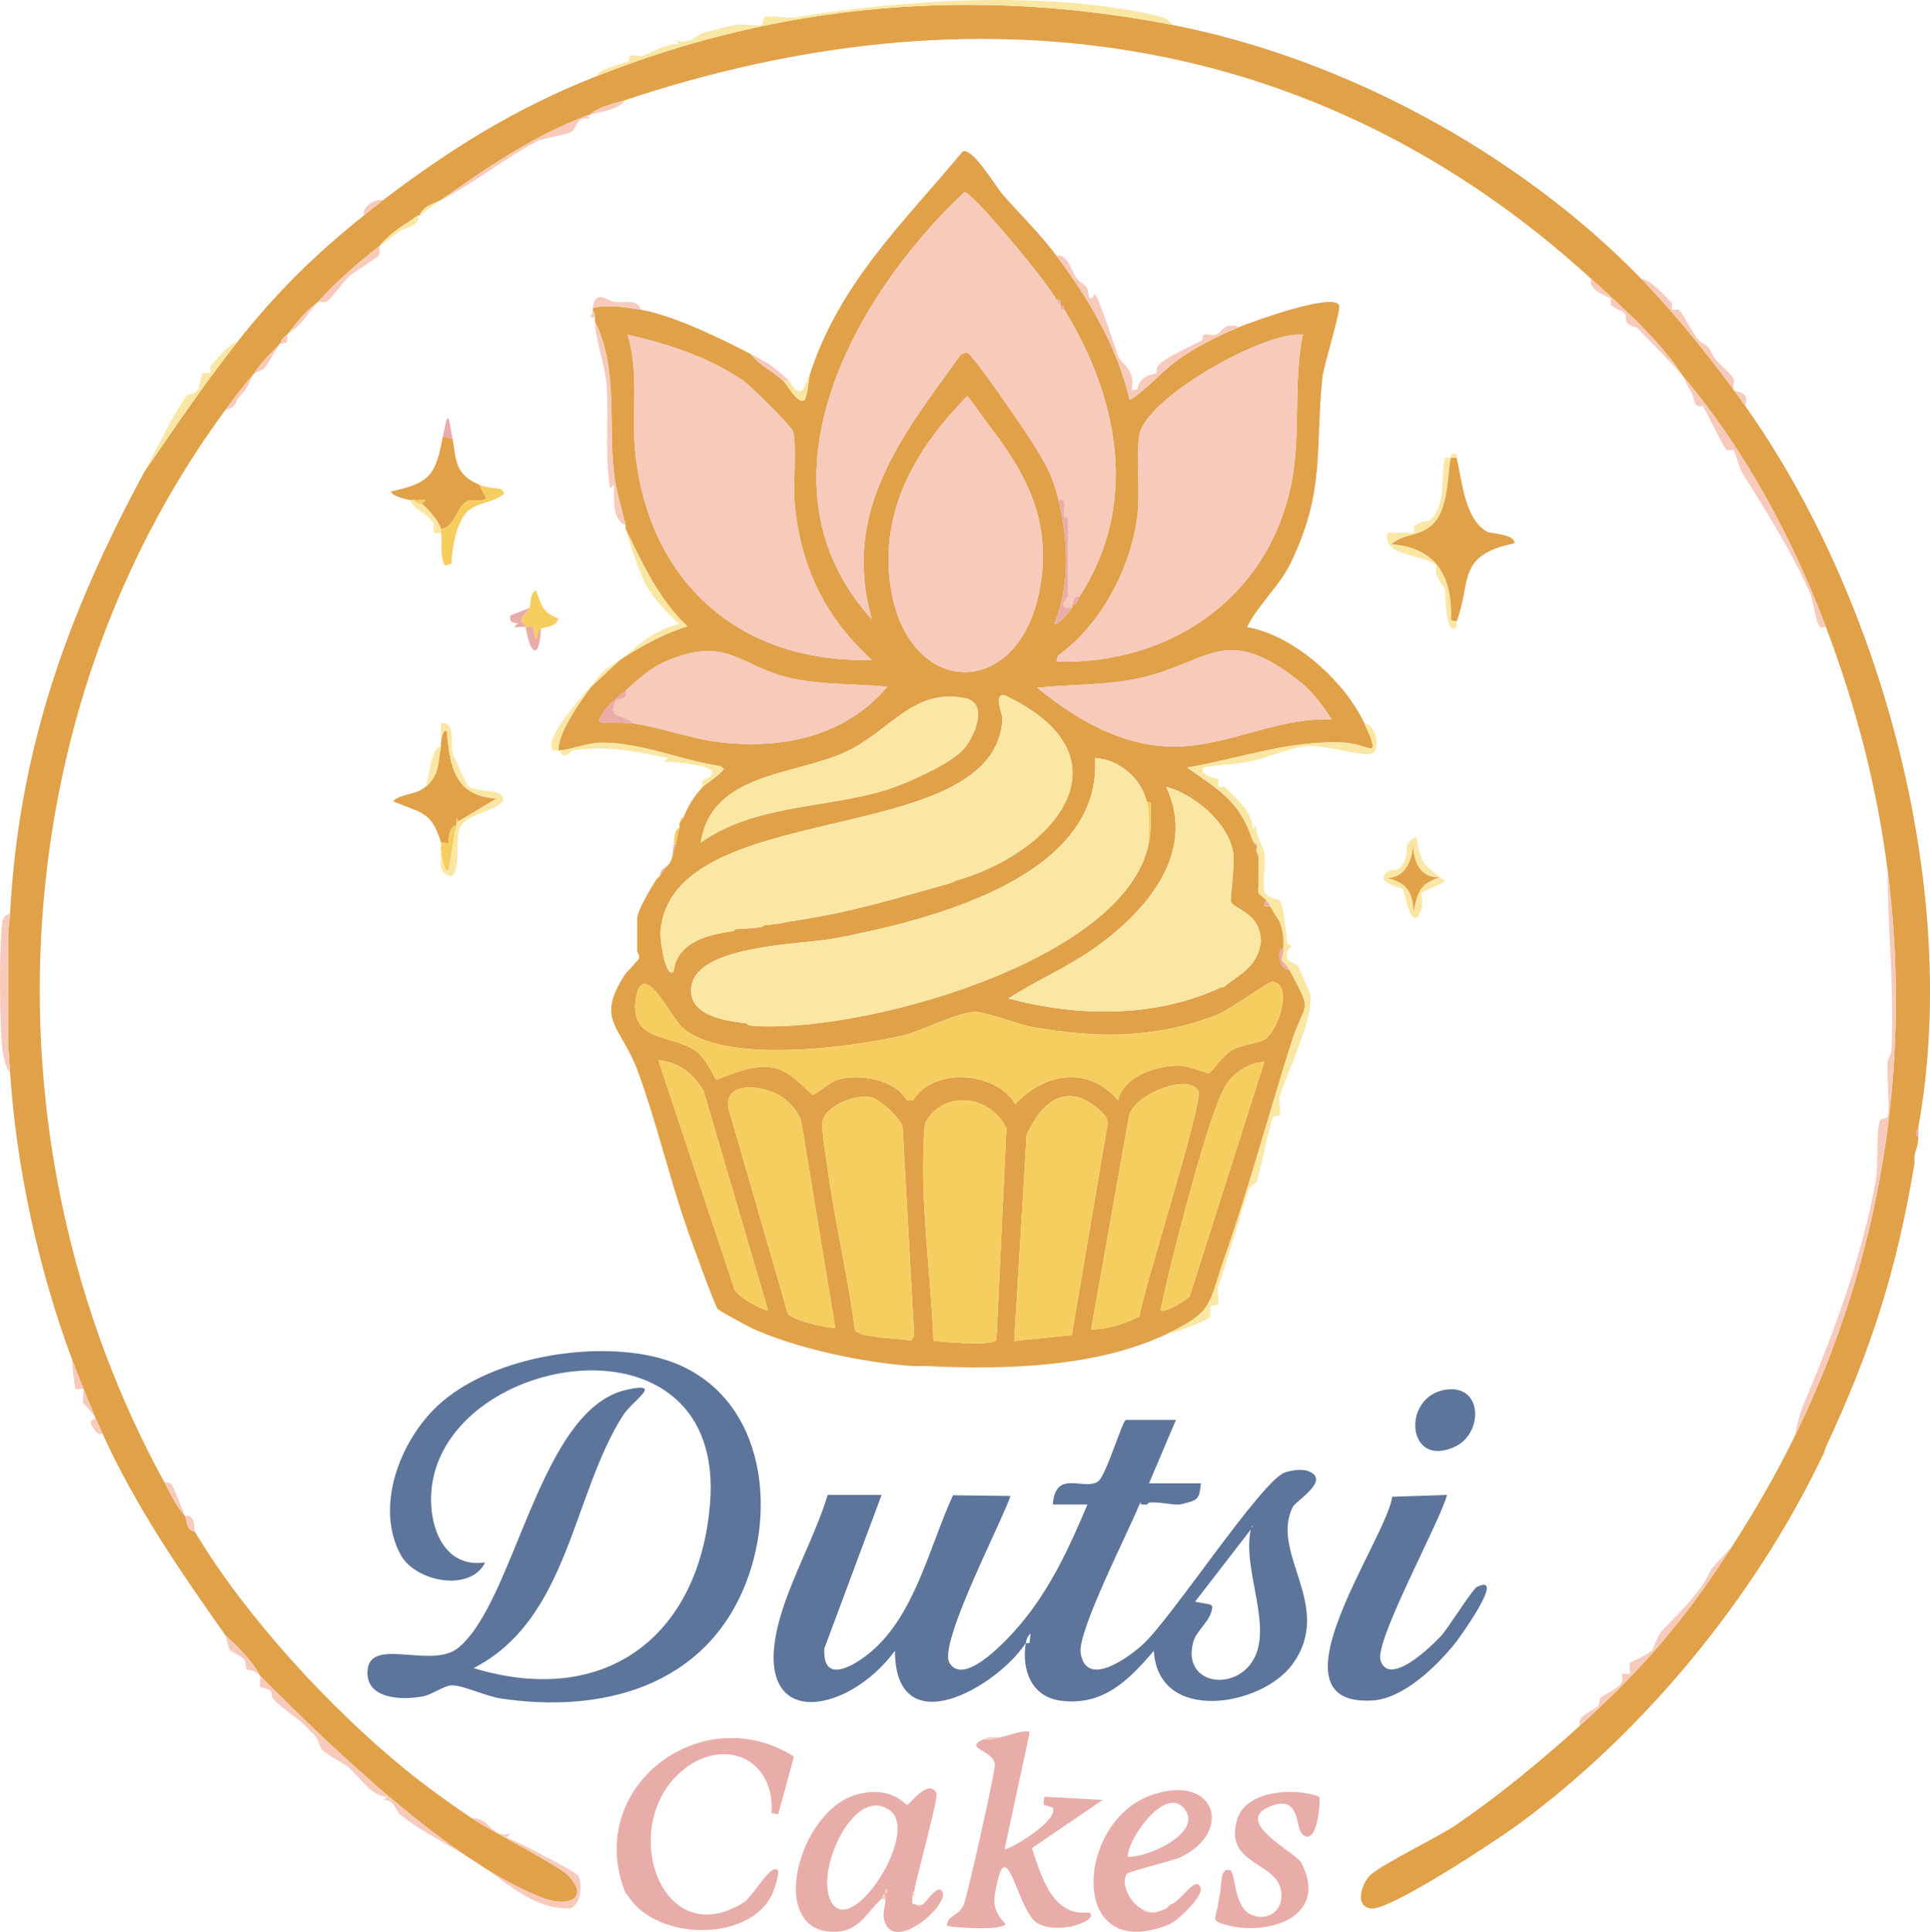 <?xml version="1.0" encoding="UTF-8"?>
<svg id="Layer_2" data-name="Layer 2" xmlns="http://www.w3.org/2000/svg" viewBox="0 0 324.84 325.1">
  <defs>
    <style>
      .cls-1 {
        fill: #fae7a4;
      }

      .cls-2 {
        fill: #f7cabb;
      }

      .cls-3 {
        fill: #5d759b;
      }

      .cls-4 {
        fill: #f6ce5f;
      }

      .cls-5 {
        fill: #e0a149;
      }

      .cls-6 {
        fill: #e9ada9;
      }
    </style>
  </defs>
  <g id="Layer_1-2" data-name="Layer 1">
    <g>
      <path class="cls-5" d="M136.38,62.79c5.02-15.27,15.71-25.36,25.67-37.32,1.68-.65,5.52,5.89,6.73,7.28,3.11,3.56,6.12,6.38,9.05,10.3,5.48,7.33,10.21,15.24,12.31,24.28,3.34-2.1,5.36-4.95,8.77-7.25,2.94-1.98,6.42-3.68,9.68-5.05,2.27-.95,15.8-5.84,16.8-3.67.37.8-2.62,10.17-2.83,12.3-1.22,12.25.51,18.88-5.25,30.94-1.96,4.09-5.51,7.07-7.42,10.94,7.8,1.27,16.52,9.15,19.75,16.19,3.06,6.67.86,3.45-3.41,3.25-9.14-.44-17.52,2.67-26.38,4.2,5.47,3.86,8.85,5.68,11.01,12.3.36,1.1.63.6.65.65.09.29-.04.9,0,1.3.02.26.03.53.32.65.04.42-.01.87,0,1.3.02.93-.1,2.02,0,2.91.07.59-.13,1.45,0,1.94.11.44.59.55.65.65.05.1.45.32.65.65-.66.93-.41,1.09.65.97,1.55,2.73,1.81,2.11,2.27,5.5.06.42-.06.88,0,1.3.01.11-.01.22,0,.32-1.59.15-.41,4,.97,3.56,4.15,7.71,2.67,4.96.36,12.24-3.84,12.11-7.16,24.52-11.36,36.5-2.67,7.62-1.7,8.76-9.4,12.45-12.01,5.77-27.59,6.15-40.8,5.5h-2.27c-8.25-.58-19.58-2.94-27.09-6.42-.7-.33-5.42-2.88-5.65-3.17-.61-.8-4.4-11.38-5.06-13.24-3.03-8.6-5.18-17.99-8.36-26.69-2.85-7.8-7.34-8.57-2.09-16.53l.65-.65c.41-.55,1.54-1.69,1.58-1.86.15-.68-.28-1.02-.28-1.21v-5.5c0-1.38,2.4-5.31,3.24-6.64l.32-.32c.08-.12.24-.2.32-.32,2.03-3.05,1.47-.89,2.59-5.18.26-.97.39-1.97.65-2.91.05-.18-.05-.47,0-.65l.65-.97c.94-2.28,1.64-3.34,3.24-5.18.23-.26,3.64-2.6,3.55-3.08l-.55-.41c-6.49-.97-13.45-4-20.02-3.96-2.4,0-5.02,1.14-6.94,1.3-.1,0-.22,0-.32,0,0-3.12,3.53-7.97,5.5-10.68l4.86-4.53c.29-.19.72-.49.97-.65,3.44-2.08,6.46-3.82,10.37-5.02-4.83-4.58-7.49-10.49-10.37-16.35-.05-.19.05-.46,0-.65-.57-2.36-1.63-6.03-1.91-8.28-1.09-8.7.73-18.04-3.27-26.04-.01-.22.01-.43,0-.65-.02-.37.08-.78-.32-.97-.01-.21-.02-.44,0-.65,2.33-.58,5.75-.1,8.09.32,5.59,1,13.33,4.78,18.46,7.45,1.46,1.87,3.71,2.92,5.5,4.53.45.4,2.4,3.95,3.55,3.23.69-1.35.57-3.32.97-4.55ZM177.83,50.48c-1.07-2.39-14.4-18.52-15.53-18.13-18.76,17.58-36.22,49.17-15.55,71.87-5.2-18.31,5.11-30.91,14.99-44.59l.99-.33c.94.15,10.07,13.58,11.16,15.36,2.22,3.64,3.26,5.24,4.27,9.49,1.64,6.88,1.98,14.06-.65,20.72.54.59,2.73-2.3,2.91-2.59.05-.08-.05-.24,0-.32.93-.3.94-1.07,1.3-1.62,10.02-15.48,6.58-33.33-2.59-48.24-.13-.2.12-.75-.65-.65-.13-.39.36-1.16-.65-.97ZM125.27,64.19c-5.82-4.05-12.79-6.32-19.65-7.87,2.04,6.55.58,13.44,1.34,20.19,2.45,21.82,17.92,35.15,39.78,34.53-7.71-6.97-11.83-15.31-12.94-25.75-.37-3.48.31-9.94-.3-12.62-.2-.92-7.26-7.81-8.23-8.48ZM219.27,56.31c-6.66-.58-26.64,10.79-27.53,16.99-.6,4.17.26,9.26-.36,13.88-1.18,8.69-6.16,18.03-13.34,23.17l-.21.99c18.89.5,35.31-10.48,39.4-29.4,1.87-8.61.33-17,2.04-25.63ZM166.31,71.39c-.49-.63-3.25-4.68-3.54-4.72-8.16,8.36-14.28,18.3-13.06,30.55,2.06,20.65,22.48,21.45,25.5.67,1.55-10.69-2.62-18.43-8.9-26.5ZM105.3,116.21c-1.74,1.55-3.71,2.81-4.53,5.18.4.32,4.95.19,5.83.33,4.95.75,9.8,2.64,14.77,3.2,10.5,1.2,21-1.11,27.97-9.35-5.3-.56-10.68-.26-15.93-1.39-9.09-1.97-10.82-7.36-21.26-2.94-2.67,1.12-4.73,3.09-6.85,4.97ZM219.18,115.03c-12.99-10.52-15.51-3.52-27.42-.91-5.52,1.21-11.55,1.02-17.17,1.61,6.45,5.26,14.16,9.83,22.82,9.9,9.12.08,17.55-4.99,26.72-4.56-1.22-1.96-3.19-4.62-4.95-6.04ZM160.67,148.26c16.92-4.71,30.4-20.99,8.31-31.32-1.84.02-.17,3.06-.26,4.25-1.56,22.01-55.84,12.68-57.56,35.68-.08,1.01.81,8,2.23,6.61.5-4.97,5.89-6.25,10.04-6.8.14-.02.27-.19.32-.32,1.38-.12,2.84-.13,4.21-.32.51-.07.61-.32.65-.32.86-.12,1.73-.2,2.59-.32.62-.09,1.2-.26,1.62-.32,10.74-1.59,17.06-3.67,27.2-6.48.25-.08.51-.06.65-.34ZM162.14,126.11c1.87-2.08,4.33-7.8.33-8.62-8.82-1.79-12.64,5.59-20.13,9.04-8.72,4.02-22.58,3.46-24.4,15.26,9.18-6.51,21.04-5.69,31.39-8.92,3.22-1.01,10.59-4.29,12.81-6.76ZM193.04,134.99c-.95-4.03-4.62-7.17-8.74-7.45,1.29,20.32-28.44,27.42-43.92,30.39-5.27,1.01-23.02,1.01-24,8.06-.7,5.02,5.88,5.78,9.32,6.23.05.13.19.31.32.32,17.49,1.77,63.55-10.54,67.35-30.76.36-1.94.4-3.72.32-5.68-.02-.61.33-1.29-.65-1.11ZM212.15,157.65c-.45-4.17-4.48-4.68-4.98-5.91-.15-.38.69-6.39.42-8.15-.77-5.06-6.52-9.93-11.31-11.19,5.33,11.25-3.67,21.3-12.33,27.33-4.5,3.13-9.62,5.32-14.22,8.28,11.78,3.15,24.8,3.3,35.94-1.94.19.27.17.12.32,0,2.6-2.1,5.46-3.27,6.15-7.12.19-1.04.09-.51,0-1.3ZM188.18,185.17c.87-4.11,6.81-6.03,10.54-5.84,1.31.07,4.55,1.34,4.79,1.28.27-.08,2.33-3.07,3.87-3.92,1.79-.98,4.34-1.06,5.58-1.87,2.08-1.37,4.81-8.96,1.24-9.67-.54-.11-7.13,4.77-9.46,5.66-10.6,4.06-20.22,3.88-30.92,2.02-2.54-.44-7.73-2.56-9.75-2.55-2.81.02-9.21,3.27-11.75,3.88-8.77,2.08-30.75,5.1-37.66-1.44-1.64-1.55-6.64-11.93-7.67-4.47-.95,6.91,5.85,5.94,9.69,8.29,2.24,1.37,3.56,4.9,3.83,5.07.44.26,5.62-2.84,9.84-1.92,2.92.63,6.09,4.51,6.5,4.53.27,0,3.12-2.25,3.99-2.51,3.77-1.13,9.82-.05,11.76,3.39l1.09.08c3.26-5.6,13.87-5,17.2.6,4.86-5.22,12.35-6.54,17.29-.61ZM129.26,220.46l-10.84-36.91c-1.82-2.92-4.06-4.77-7.61-5.17l12.63,38.04c-.11,1.54,5.52,4.37,5.82,4.04ZM212.79,178.7c-2.26,0-4.84,1.64-6.15,3.4-2.37,3.18-6.35,18.46-7.61,23.15-1.35,5.03-2.61,10.13-3.72,15.22.56.55,4.42-1.61,4.93-2.35l12.55-39.42ZM201.71,183.63c-1.61-3.29-11.32.7-11.74,4.46l-6.32,35.61c2.88,0,5.57-.96,8.12-2.16.67-4.58,10.8-36.14,9.94-37.91ZM131.72,184.66c-2.83-2.01-9.58-2.97-9.19,1.57l10.03,34.66c.51,1.37,7.73,2.81,8.02,2.5l-5.71-34.6c-.32-1.53-1.96-3.29-3.15-4.13ZM181.58,184.67c-4.4-1.18-7.15,2.71-8.79,6.32l-2.08,34.66,9.69-.99,6.07-35.83c-.21-1.63-3.47-3.78-4.89-4.16ZM146.64,184.64c-2.37-.59-7.36,1.25-8.14,3.79-.38,1.24.64,7.08.88,8.8,1.22,8.86,3.38,17.68,4.51,26.57.91,1.43,7.58,1.33,9.44,1.81l.54-.78-1.96-35.28c-.45-1.51-3.84-4.56-5.27-4.91ZM157.11,225.64c1.73.17,9.9.93,10.61-.19l1.67-35.56c-2.62-5.69-10.72-6.62-13.72-.81-1.05,12.09.97,24.43,1.44,36.56Z"/>
      <path class="cls-5" d="M197.25,4.18c28.98,5.62,58.44,21.59,79,42.74,6.13,6.31,12.39,14.18,17.48,21.37,23.2,32.74,36.34,81.87,29.14,121.42-.07.36-.83,1.13,0,1.62-.02,1.59-.47,2.1-.65,3.24v1.3c-3.03,18.03-7.25,31.21-14.89,47.59l-.32.97c-11.34,23.99-30.2,47.01-51.62,62.68-3.47,2.54-21.32,14.36-24.6,14.04-2.74-.27-1.75-3.88-.32-5.45,1.64-1.8,11.53-6.52,14.56-8.59,7.22-4.93,14.38-10.84,20.86-16.7,10.65-9.63,17.78-17.97,25.58-30.11,3.98-6.19,7.44-12.14,10.68-18.78,14.48-29.61,19.76-62.42,15.54-95.19-1.82-14.13-5.33-27.51-10.36-40.8-5.66-14.96-13.61-29.85-23.96-42.09-3.95-6.11-10.23-11.66-15.54-16.51C221.6,4.72,164.03-2.72,105.3,16.82c-2.07.69-4.46,1.03-6.15,2.59-.09.04-.23-.04-.32,0-9.4,3.66-16.59,8.61-24.61,14.25-1.21.6-3.09,1.05-3.56,2.59-.07.05-.25-.05-.32,0-2.37,1.71-4.57,2.79-6.48,5.18-3.58,2.7-7.19,5.91-10.36,9.39-2.58,1.96-3.26,3.16-5.18,5.5-1.24.94-.69.83-1.3,1.62-1.73,1.97-2.52,2.28-4.21,4.86-1.89,2.14-3.09,3.75-4.86,6.15C-.26,120.82-3.11,193.18,27.59,249.29c1.38,2.53,1.76,3.66,3.56,5.83.4.98.11,2.33,1.62,2.59,8.48,14.22,22.75,29.69,35.43,40.03,3.4,2.77,7.55,5.76,11.2,8.21,3.34,2.24,14.5,7.9,16.16,9.58,3.8,3.82.17,5.53-4.18,3.85-15.67-6.05-35.73-25.45-47.6-37.39-1.22-2.36-3.85-5.03-5.83-6.8-7.76-11-15.09-21.63-20.72-34-1.63-3.57-3.81-8.94-5.18-12.63-5.58-15.06-9.33-32.19-10.36-48.24-.1-1.54-.32-3.93-.32-5.34v-17.81c0-.75.27-2.38.32-3.4,1.48-27.71,9.67-50.44,22.66-74.47,5.03-7.33,10.03-14.71,15.54-21.69,6.68-8.46,13.09-14.73,21.37-21.37,1.03-.83,2.21-1.81,3.24-2.59,11.4-8.65,22.22-15.39,35.62-20.72C131.47.46,164.05-2.25,197.25,4.18Z"/>
      <path class="cls-3" d="M172.65,276.48c-4.98,7.55-21.96,17.19-22.02,1.3-8.23,11.17-24.95,13.69-19.26-5.83,1.91-6.57,5.91-13.72,7.94-20.39h9.07l-9.63,25.82c-.33,5.72,4.21,3.36,7.04,1.22,8.07-6.1,10.56-18.21,14.61-26.99l9.68.12c-1.44,4.34-12.19,24.85-10.28,28.07,2.55,4.31,10.42-4.65,12.03-6.58,5.06-6.05,8.14-12.85,11.2-20.05h-5.83c.43-6.04,5.26-2.26,7.61-3.88,1.37-.95,4.12-10.36,4.69-10.36h8.42l-4.53,10.68h8.74c-.29,2.42-.38,2.7-2.27,3.24l-1.3.32c-1.62.08-3.33-.5-5.18-.32l-.32.32c-.3.06-.66-.04-.97,0-.04-.48-.15-.42-.32,0-1.87,4.63-10.44,21.37-9.89,24.96.94,6.17,8.33.56,10.54-1.48,4.87-4.5,20.07-27.72,23.88-28.89,1.29-.4,3.13-.71,4.37,0,2.88,1.63-2.54,4.75-3.09,5.84-3.9,7.83,7.07,16.68-.06,26.47-5.16,7.08-22.57,10.09-23.32-2.28-4.17,4.88-8.44,9.25-15.54,8.41-5.04-.6-6.75-5.16-6.01-9.71l.62-.02.19-1.59c-.52.41-.71.99-.81,1.61ZM210.69,256.73v.32l.16-.16-.16-.16ZM204.05,270.33c-.14,2.44-2.66,3.89-3.22,6-2.02,7.56,8.1,8.56,10.63,1.89,2.2-5.82-2.32-14.45-.94-20.84l-9.38,12.14,2.59.48.32.33Z"/>
      <path class="cls-3" d="M110.37,228.36c17.25,4.22,20.97,23.55,15.06,38.31-6.87,17.16-24.18,21.72-41.25,19.12-2.28-.35-6.47-2.27-8.18-2.19-1.28.06-3.27,1.53-4.68,1.82-3.44.72-10.05.62-9.43-4.56.65-5.37,10.83.03,15.23-3.57,9.67-7.9,13.58-40.27,28.42-43.45,6.32-1.36.91,1.79-.75,4.43-8.55,13.58-9.08,34.18-25.07,42.43,22.08,6.71,37.97-5.28,39.79-27.71,2.68-33.12-44.05-25.56-46.83-2.79-.73,5.96,1.65,13.78,8.98,12.71-2.48,5.1-11.77,3.23-14.21-1.26-4.45-8.17-.04-19.31,6.26-25.15,8.6-8,25.48-10.88,36.66-8.14Z"/>
      <path class="cls-3" d="M243.55,251.55c-1.15,4.46-12.24,24.6-11.19,27.85,1.49,4.61,8.81-2.61,10.22-4.16,1.25-1.38,5.26-7.84,5.98-8.19,5.14-2.55-3.06,8.72-3.52,9.3-3.13,3.94-8.77,9.46-14,9.79-18.33,1.14,2.35-27.16,3.28-34.28l9.23-.31Z"/>
      <path class="cls-6" d="M168.44,292.34c.68-.16,4.53-1.5,4.86-.8l-4.21,19.58c.39.43,9.09-4.64,8.12-6.92l-1.6-.56.15-1.29,9.84.53-11.93,8.12c1.61,4.63,3.36,11.58,9.67,10.81,1.79,1.31-5.2,3.91-8.76,1.79-3.19-1.91-4.97-14.54-6.69-7.04-.76,3.32-.98,4.76,1.37,7.2-.62,1.14-8.34.64-9.89.31.11-1.92,1.87-1.46,2.81-3.5.59-1.29,5.33-22.38,5.26-23.59-.13-2.57-5.49-2.68-1.92-4.31,1.09.18,1.9-.08,2.92-.33Z"/>
      <path class="cls-6" d="M105.3,318.57c-7.16-17.67,12.68-32.88,28.34-22.99l-2.66,9.72-1.11-.2c.58-9.33-8.23-12.95-15.15-7.06-10.8,9.18-3.5,30.82,10.45,22.09,1.55-.97,4.55-6.61,5.71-5.45.4.4-.48,2.99-.74,3.63-3.42,8.58-19.74,8.47-24.51.58-.08-.12-.23-.21-.33-.32Z"/>
      <path class="cls-6" d="M153.87,318.25c-.4.19-.32.61-.32.97-.03,1.66,0,.94.65,1.3.73.41.34.31.97,0,.79-.39,2.56-3.51,3.41-2.28,1.43,2.09-7.92,10.41-9.67,5.14-.54-1.63.19-2.5.11-3.84-.12-1.9-.59-.05-.65,0-2.52,2.22-3.64,5.48-7.93,5.53-11.54.13-6.08-20.7,4.03-23.18,5.72-1.41,7.83,1.88,8.27,1.79.43-.09,3.54-4.51,4.88-1.93.38.74-3.39,14.16-3.75,16.5ZM149.89,304.74c-5.76-4.57-12.35,9.01-10.27,14.63,2.95,7.96,15.28-10.65,10.27-14.63ZM149.33,318.57v-.64h-.32v.64h.32Z"/>
      <path class="cls-6" d="M192.07,321.16c.72.41.23.55,1.62.65.21.01.44.01.65,0,.47-.03,1.47-.4,1.94-.65.1-.05.22-.23.32-.32.11-.11.22-.21.32-.32,1.79-.39,4.46-5.34,5.19-2.75.37,1.33-3.93,5.49-5.29,6.04-17.01,6.9-15.85-16.85-3.45-21.58,11.01-4.21,14.49,5.85,5.39,10.25-1.48.71-8.87,2.42-9.12,2.85-1.09,1.86.71,4.86,2.43,5.83ZM199.1,304.1c-3.21-3.3-9.28,5.35-9.29,8.32,3.07.34,13.29-4.21,9.29-8.32Z"/>
      <path class="cls-6" d="M205.35,318.57c.28-1.27-.07-4.46,1.74-3.85.96.58.47,6.7,4,7.66,3.02.82,5.12-1.49,4.48-4.47-1.02-4.7-9.67-4.22-7.31-11.83,1.51-4.88,9.8-5.34,13.8-3.72.23,1.18-.48,8.78-2.95,6.17-1.09-1.16-.25-6.74-5.47-4.51-6.17,2.63,4.48,7.67,5.4,9.46,4.07,7.92-3.09,11.48-10.12,10.91l-1.94-.32c-3.64-.91-2.24-1.02-1.94-3.89,0-.15.24-1.32.31-1.61Z"/>
      <path class="cls-5" d="M245.17,77.03c.92,3.86,1.34,10.5,5.27,12.52.34.18,4.62.33,4.45,1.88-9.86,2.01-7.16,6.49-9.72,13.12l-.97-.15c.3-7.2-2.34-12.25-10.03-12.8,2.3-2.15,5.51-1.04,7.77-4.37,1.97-2.9,1.81-9.48,2.27-10.2.02-.05.76.04.96,0Z"/>
      <path class="cls-1" d="M229.63,121.71c2.18.24,2.85,4.91,1.05,5.16-2.32.33-7.49-1.62-10.94-1.3-2.42.22-6.94,2.07-9.13,2.53-2.67.57-5.5.56-8.18,1.06-.44,1.55,2.42,1.8,2.58,1.94.14.13-.13,1.16.01,1.29.11.1.93-.13,1.19.11,1.81,1.68,4.82,4.5,4.64,7.02l.64-.64c-.39,1.33,1.18,3.69,1.32,4.67.28,1.88-.36,4.56,0,6.41.22,1.13,2.47,1.42,2.56,1.54.8,1.07,1.11,5.98,1.3,7.23.05.3.62.1.65.38.07.61-1.15.44-.63,2.17.19.62,1.68,1.06,1.76,1.21.15.29,2.03,4.53,2.08,4.79.69,3.85-3.81,12.99-5.14,17.15-.26.81.24,2.48.01,3.12-.14.37-1.07.2-1.17.5-1.1,3.41-1.67,7.46-2.76,10.79-.12.38-1.13.76-1.26,1.14-1.75,5.38-3.22,10.9-5.18,16.51-.27.77.24,2.23-.07,2.95-.09.21-1.1.21-1.2.41-.27.53.25,1.28-.26,1.93-.23.3-6.11,2.74-6.91,2.56,7.7-3.7,6.73-4.83,9.4-12.45,4.2-11.98,7.52-24.39,11.36-36.5,2.31-7.29,3.79-4.53-.36-12.24-.41-.76-1.23-1.39-1.26-1.51-.13-.47.36-1.35.29-2.06-.01-.11.01-.22,0-.32v-1.3c-.45-3.39-.72-2.77-2.27-5.5-.35-.62-.56-.82-.65-.97-.2-.33-.59-.55-.65-.65l-.65-.65c-.13-.49.07-1.36,0-1.94v-2.91c-.01-.43.04-.87,0-1.3-.02-.27-.03-.53-.32-.65-.04-.39.09-1,0-1.3l-.65-.65c-2.16-6.62-5.54-8.44-11.01-12.3,8.86-1.53,17.24-4.65,26.38-4.2,4.29.23,6.49,3.45,3.43-3.23ZM209.72,201.69v.32l.16-.16-.16-.16Z"/>
      <path class="cls-5" d="M74.22,124.95c.08-.44.23-2.26.97-1.94.57,5.89,1.26,10.98,8.42,11.34l-6.48,3.88-.32-.65c-.05.31.06.7,0,.97-.03.1.02.22,0,.32-1.17.1-1.36,2.27-1.29,3.06l-1.3-.15c-1.59-5.35-3.36-4.91-8.09-6.97,1.62-1.38,3.73-.93,5.5-2.42,2.4-2.02,2.05-4.06,2.59-6.8.04-.19-.04-.44,0-.64Z"/>
      <path class="cls-5" d="M76.16,73.8c.68,3.69.37,6.04,4.53,7.77l1.15,2.28c-.59.69-2.47.17-3,.4-2.03.89-2.39,4.72-4.63,4.76-.26-1.15-2.26-3.58-3.24-4.21l.65-.65c-.6-.08-1.38.11-1.94,0-.2-.04-.45.04-.65,0-.83-.19-2.89-.56-3.23-1.45,6.81-1.43,7.51-2.97,8.74-9.23l1.62.33Z"/>
      <path class="cls-2" d="M302.16,241.51c.11-1.26.83-3.8,1.31-4.94,5.11-12.13,9.84-24.68,12.26-37.99.39-2.16.06-8.12.66-9.96.17-.53,1.15-.24,1.32-.77.43-1.31-.16-7.02-.03-9.02.05-.76.64-1.24.69-2.23.48-10.14-.66-20.2-.67-30.3,4.21,32.79-1.07,65.6-15.54,95.21Z"/>
      <path class="cls-3" d="M243.5,233.82c6.12-.76,6.1,7.37,1.46,9.58-8.29,3.95-9.16-8.62-1.46-9.58Z"/>
      <path class="cls-2" d="M37.96,275.18c1.98,1.77,4.61,4.44,5.83,6.8,11.87,11.94,31.93,31.34,47.6,37.39,4.34,1.68,7.97-.03,4.18-3.85-1.66-1.68-12.82-7.34-16.16-9.58,3.1-.15,3.25,3.54,6.47,2.59l-.64.64c1.61.62,11.99,5.9,12.2,6.57.51,1.69.41,4.61-1.44,5.39-6.58.21-11.09-4.81-16.06-7.95-4.23-2.68-8.71-4.74-12.63-7.87-.55-.44-1.26-2.93-2.79-2.29l.64-.64c-2.74-.18-4.55-3.3-6.47-4.96-.74-.64-3.58-2.13-4.31-2.81-.6-.56-.8-2.01-1.51-2.7-.65-.64-.85-.86-1.41-1.42-1.47-1.49-4.24-3.18-5.5-4.63-.33-.38-.11-.9-.43-1.33-.25-.33-1.6-.55-1.68-.67-.28-.44.11-1.57-.06-1.89-1.08-1.09-2.13-.92-2.22-1.01-.32-.31-.18-1.48-.5-1.78-.73-.72-2.09-1.15-2.38-1.51-.24-.29-.66-2.38-.73-2.49Z"/>
      <path class="cls-1" d="M100.12,12.93c1.36-1.63,3.96-1.95,5.77-2.67.16-.06-.09-.79.24-.92.45-.17,1.57.23,2.17,0,1.91-.71,3.96-2.08,6.07-1.93l-.64-.64c2.31.88,3.53-.94,4.77-1.28,1.36-.37,3.99-1.03,5.41-1.34,1.05-.23,3.28.33,4.17.04.53-.17.24-1.15.77-1.32,1.01-.33,3.83.26,5.14.04,18.24-3.04,43.34-4.63,61.75-.01.1.02,1.76.94,1.53,1.28C164.05-2.25,131.47.46,100.12,12.93Z"/>
      <path class="cls-2" d="M177.83,43.04c1.89-.42,2.56,2.69,3.35,3.77.34.46,1.35,1.05,1.7,1.52.51.67.07,2.99,1.41,1.19.54.16,3.54,9.5,4,10.59.48,1.14,2.89,2.03,2.18,5.58l.96-.22c.56-2.65,2.83-2.36,3.23-2.69.07-.06-.28-.95.79-1.78,1.5-1.16,5.01-2.78,6.79-3.68.29-.15.13-.91.22-.95.59-.27,1.71.17,2.31-.07.84-.33,1.23-2.16,3.81-1.27-3.26,1.37-6.75,3.07-9.68,5.05-3.41,2.3-5.43,5.16-8.77,7.25-2.09-9.05-6.82-16.96-12.3-24.29Z"/>
      <path class="cls-2" d="M267.84,46.92c5.31,4.85,11.59,10.4,15.54,16.51,10.35,12.25,18.3,27.13,23.96,42.09-.89-.03-.85.34-1.29-.49-.52-.97-.96-4.25-1.33-5.08-2.99-6.83-7.54-14.1-11.51-20.45-.44-.71-1.14-3.32-1.42-3.76-.08-.13-1.12.13-1.24-.05-1.27-1.99-2.74-5.23-3.93-7.4-1.69.55-1.36-1.46-2.05-2.48-.83-1.22-.99-2.09-1.18-2.38-1.98-2.34-5.58-5.92-7.77-8.19-.25-.26-1.12-.23-1.83-.97-.25-.25.02-1.17-.22-1.42-.82-.83-1.54-.66-2.37-1.5-.23-.24-.01-1.05-.13-1.17-.26-.23-3.92-1.25-3.23-3.26Z"/>
      <path class="cls-2" d="M291.47,260.29c-7.8,12.14-14.93,20.48-25.58,30.11-.35-1.94,2.03-2.33,3-3.24.38-.36.22-1.18.53-1.48.56-.57,2.56-1.23,3.5-2.48.3-.4-.02-1.39.1-1.54.08-.1,1.22.11,1.3.01.16-.2-.23-1.49.07-1.9.13-.19,2.83-1.19,3.7-2.11.13-.14,1.01-2.5,1.38-2.91,2.8-3.16,6.82-6.61,8.58-10.77l3.42-3.69Z"/>
      <path class="cls-1" d="M74.22,124.95v-3.24c2.51-.49,1.58,3.63,1.96,4.95.14.48,2.4,5.47,2.65,5.66,1.43,1.05,5.28.33,5.78,1.86.64,1.93-5.82,2.62-7.04,4.81-1.19,2.13.2,5.88-1.4,8.47-2.58-.32-1.94-2.37-1.95-4.38.1.41.5,4.05,1.29,3.24.54-2.5.69-4.94,1.3-7.45.02-.1-.03-.22,0-.32l.32-.32,6.48-3.88c-7.16-.36-7.85-5.44-8.42-11.34-.74-.32-.89,1.5-.97,1.94Z"/>
      <path class="cls-1" d="M238.37,140.82c.87,5.04,1.45,4.75,4.86,7.44-.31.35-3.76,1.77-3.88,1.95-.18.27.16,1.93-.08,2.67-1.61,4.93-2.93-3.04-3.17-3.32-.12-.15-3.03-.66-3.24-1.79.43-1.83,2.07-1.25,2.36-1.46,2.86-2.2.14-4.25,3.15-5.49ZM242.26,147.62c-3.15.19-4.49-2.75-4.37-5.51-.3,2.71-1.18,5.44-4.38,5.67,3.21.65,4.36,2.49,4.38,5.67.79-3.39.93-4.58,4.37-5.83Z"/>
      <path class="cls-2" d="M105.3,88.37c-2.36-.88-1.9-4.7-1.95-6.8l-.64.64c-.99-5.73-.17-11.73-.64-17.66-.26-3.27-1.85-7.26-1.96-10.51,3.99,8,2.18,17.34,3.27,26.04.29,2.26,1.35,5.92,1.92,8.29Z"/>
      <path class="cls-1" d="M94.29,126.25c1.93-.16,4.54-1.29,6.94-1.3,6.57-.04,13.53,2.99,20.02,3.96l.55.41c.09.47-3.33,2.82-3.55,3.08-.55-1.89,1.49-1.02,1.62-2.43.12-1.23-6.82-1.83-8.1-1.79l.64-.64c-5.54-1.13-10.29-2.1-15.95-1.28-.12.02-1.86,1.85-2.17-.01Z"/>
      <path class="cls-2" d="M1.69,153.77c-.05,1.02-.32,2.65-.32,3.4v17.81c0,1.41.22,3.8.32,5.34-.6.06-1.29-3.45-1.31-3.71-.45-5.06-.55-16.44-.01-21.42.08-.72.57-1.36,1.32-1.42Z"/>
      <path class="cls-1" d="M244.2,77.03s-.04-.64.17-.66h.8v.66c-.2.04-.94-.05-.97,0-.46.72-.3,7.3-2.27,10.2-2.26,3.33-5.47,2.22-7.77,4.37,7.7.54,10.34,5.6,10.03,12.8l.97.15c-.08.21.1.88,0,.97-1.98,1.81-1.86-5.83-1.96-6.23-.25-.97-1.99-2.29-1.41-4.15-2.69-2.06-9.11-1.45-8.28-5.48h4.53c.06,0-.15-.99.11-1.19,1.24-.96,2.08-.62,2.39-.86,3.01-2.34,1.88-7.69,2.66-10.4.12-.39.9-.09,1-.18Z"/>
      <path class="cls-2" d="M276.25,46.92c1.33,0,3.95,2.75,5.07,3.99.24.26,0,1.04.12,1.17.12.14.95-.2,1.31.22.65.74,2.43,4.19,3.33,5.18,2.09.97,1.54,1.53,2.66,2.99.54.69,2.34,2.16,3.01,3.21.24.37-.16,1.69.03,2.02.1.17,2.92.07,1.94,2.59-5.08-7.19-11.33-15.06-17.47-21.37Z"/>
      <path class="cls-1" d="M39.9,57.61c-5.52,6.98-10.51,14.36-15.54,21.69,2.2-4.07,4.29-8.78,7.09-12.75.19-.27,1.25-.1,1.87-.95.12-.17.67-2.7.76-2.81.1-.14,1.18.12,1.29-.01.1-.13-.13-.89.1-1.19.84-1.06,3.27-3.98,4.43-3.98Z"/>
      <path class="cls-1" d="M105.3,89.01c2.88,5.86,5.54,11.77,10.37,16.35-3.9,1.2-6.93,2.94-10.37,5.02,2.63-2.45,5.46-4.56,9.07-5.34-1.93-1.63-4.55-4.57-5.72-6.74-1.01-1.89-2.81-7.18-3.35-9.29Z"/>
      <path class="cls-4" d="M80.69,81.57c1.05.44,2.51.56,3.66.72l.55.74c-1.75,1.66-4.82,1.41-6.48,3.31-1.61,1.84-2.4,6.17-2.42,8.52l-1.13.32c-.97-1.76-.32-3.95-.65-5.5-.04-.2.04-.45,0-.65,2.24-.04,2.6-3.87,4.63-4.76.52-.23,2.41.28,3-.4l-1.16-2.3Z"/>
      <path class="cls-4" d="M89.11,102.29c.22-.5.09-2.72,1.13-2.91.94,2.53.98,3.61,3.73,4.7-.43,1.61-2.1,1.21-2.91,1.78-.99.7-.26,1.3-.97,1.62-.21-.37-.28-1.85-.35-1.92-.17-.15-.93.05-1.27-.02-.14-.9-.69-.53-.66-1.1.05-.97.87-1.17,1.3-2.15Z"/>
      <path class="cls-2" d="M98.83,19.4l.48.65c-2.15-.84-2.25,1.67-3.17,2.15-.81.43-5.18,1.26-5.49,1.42-5.57,2.89-10.95,7.29-16.43,10.02,8.01-5.63,15.2-10.58,24.61-14.24Z"/>
      <path class="cls-2" d="M63.86,41.42c-.11.14.18,1.12-.07,1.54-.16.26-4.39,2.99-5.07,3.57-.69.59-2.82,3.54-3.59,4.12-.49.37-1.49.06-1.62.16-2.7,2.96-1.68,2.84-5.18,5.5-.09.11.16.97-.05,1.24-.21.27-1.12.24-1.25.38-.47.62-2.05,3.55-2.4,3.91-.59.62-1.75.87-1.81.94-1.34,2.05-.46,1.81-2.81,4.31-.22.24-.3,1.61-2.04,1.84,1.77-2.4,2.97-4.01,4.86-6.15,1.69-2.58,2.48-2.88,4.21-4.86.61-.79.06-.68,1.3-1.62,1.92-2.34,2.6-3.55,5.18-5.5,3.15-3.47,6.76-6.68,10.34-9.38Z"/>
      <path class="cls-2" d="M17.23,241.19c-.88.68-1.9-1.51-1.92-1.63-.23-1.03.9-.34.64-1.12-.17-.49-1.84-2.16-1.93-2.35-.23-.5.15-2.12-.02-2.35-.08-.1-1.22.1-1.3,0-.16-.21-.55-4.57-.64-5.18,1.36,3.69,3.55,9.05,5.17,12.63Z"/>
      <path class="cls-2" d="M99.8,51.78c.38-3.28,2.49-1.11,3.71-.95,1.49.2,3.65-.65,4.39,1.27-2.35-.42-5.77-.9-8.1-.32Z"/>
      <path class="cls-4" d="M76.81,138.87c-.61,2.51-.76,4.94-1.3,7.45-.79.81-1.19-2.83-1.29-3.24-.09-.37.1-.96,0-1.3l1.3.15c-.07-.78.12-2.95,1.29-3.06Z"/>
      <path class="cls-1" d="M104.33,111.03l-4.86,4.53c-1.97,2.72-5.5,7.57-5.5,10.68-.3,0-.62.09-.91-.05-1.74-1.66,5.09-9.4,6.42-10.64,2.11-2.91,1.95-2.6,4.85-4.52Z"/>
      <path class="cls-1" d="M74.22,125.6c-.54,2.74-.19,4.77-2.59,6.8.67-1.58.84-6.64,2.59-6.8Z"/>
      <path class="cls-1" d="M136.38,62.79c-.41,1.23-.28,3.2-.98,4.53-1.15.72-3.11-2.83-3.55-3.23h.97c.66.6.75,2.08,2.27,1.62l1.29-2.92Z"/>
      <path class="cls-1" d="M69.69,84.16c.24.57,1.02.47,1.3.65.97.63,2.98,3.06,3.24,4.21.04.2-.04.45,0,.65-2.2.4-.87-.96-1.32-1.7-1.02-1.7-3.12-1.96-3.87-3.81.19.04.45-.04.65,0Z"/>
      <path class="cls-1" d="M70.33,36.24c.63,1.74-2.33,2.09-3.12,2.7-1.13.87-2.43,1.78-3.35,2.48,1.9-2.4,4.1-3.47,6.47-5.18Z"/>
      <path class="cls-6" d="M89.11,102.29c-.43.98-1.26,1.18-1.3,2.13-.03.57.52.21.66,1.1.34.07,1.1-.13,1.27.02.07.06.14,1.55.35,1.92.7-.32-.03-.92.97-1.62-.38,5.85-1.96,3.74-2.59-.32-.56-.11-1.34.08-1.94,0l.64-.64c-.97-.02-1.47-.25-1.29-1.3l3.23-1.29Z"/>
      <path class="cls-2" d="M126.35,59.55c3.21,1.67,3.85,2.13,6.48,4.53h-.97c-1.81-1.61-4.05-2.66-5.51-4.53Z"/>
      <path class="cls-2" d="M105.3,16.81c-1.43,1.86-4.32,1.89-6.15,2.59,1.69-1.56,4.08-1.9,6.15-2.59Z"/>
      <path class="cls-2" d="M27.59,249.28c.39.28,1.04.11,1.31.55.5.79,1.81,4.21,2.25,5.28.04.04.58-.19,1,.21.76.72.5,2.17.62,2.38-1.51-.27-1.22-1.61-1.62-2.59-1.8-2.17-2.17-3.3-3.56-5.83Z"/>
      <path class="cls-2" d="M64.5,33.65c-1.03.78-2.21,1.76-3.24,2.59-.36-1.56,1.85-2.78,3.24-2.59Z"/>
      <path class="cls-6" d="M74.54,73.47c.94-4.79.91-3.5,1.62.32l-1.62-.32Z"/>
      <path class="cls-1" d="M74.22,33.65c-1.16.82-2.4,1.74-3.56,2.59.47-1.54,2.34-1.99,3.56-2.59Z"/>
      <path class="cls-4" d="M113.72,142.11h-.32c.18-.93-.04-2.33.97-2.91-.26.94-.4,1.94-.65,2.91Z"/>
      <path class="cls-6" d="M111.13,147.29c-.21-1.09,1.58-1.55,1.92-2.51.12-.35.2-1.88.35-2.67h.32c-1.13,4.29-.56,2.13-2.59,5.18Z"/>
      <path class="cls-2" d="M168.44,292.34c-1.02.24-1.83.51-2.91.32,1.08-.49,1.78-.33,2.91-.32Z"/>
      <path class="cls-2" d="M193.69,321.81c-1.39-.09-.9-.24-1.62-.65l1.62.65Z"/>
      <path class="cls-1" d="M155.81,229.86c-.75-.04-1.52.05-2.27,0h2.27Z"/>
      <path class="cls-2" d="M208.91,324.4c-.91-.07-1.09-.11-1.94-.32l1.94.32Z"/>
      <path class="cls-2" d="M100.12,53.4c-1.33.18-.32-.78-.32-.97.4.19.3.6.32.97Z"/>
      <path class="cls-6" d="M322.88,191.33c-.83-.49-.07-1.26,0-1.62-.01.54,0,1.08,0,1.62Z"/>
      <path class="cls-2" d="M196.28,321.16c-.47.25-1.47.61-1.94.65l1.94-.65Z"/>
      <path class="cls-2" d="M205.02,320.19l.32-1.62c-.06.29-.3,1.46-.32,1.62Z"/>
      <path class="cls-4" d="M115.01,137.58l-.65.97c.45-1.52.62-.9.65-.97Z"/>
      <path class="cls-6" d="M105.95,163.16l-.65.65c.57-.86.62-.62.65-.65Z"/>
      <path class="cls-1" d="M322.23,195.86v-1.3c-.06.41.07.89,0,1.3Z"/>
      <path class="cls-2" d="M148.36,319.54c.06-.05.53-1.9.65,0h-.65Z"/>
      <path class="cls-6" d="M199.84,252.84c-.48.14-.51.28-1.3.32l1.3-.32Z"/>
      <path class="cls-2" d="M155.16,320.51c-.63.31-.24.41-.97,0h.97Z"/>
      <path class="cls-4" d="M307.01,244.43l.32-.97c-.09.19-.12.55-.32.97Z"/>
      <path class="cls-2" d="M153.54,319.22c.01-.37-.07-.78.32-.97-.05.34.12.77-.32.97Z"/>
      <path class="cls-6" d="M110.48,147.94c.08-.12.25-.21.32-.32l-.32.32Z"/>
      <path class="cls-6" d="M193.04,253.17l.32-.32s-.12.28-.32.32Z"/>
      <path class="cls-2" d="M105.62,318.89c-.1-.1-.27-.2-.32-.32.1.11.25.2.32.32Z"/>
      <path class="cls-6" d="M192.07,253.17h-.32c.17-.42.28-.48.32,0Z"/>
      <path class="cls-2" d="M196.6,320.84c.1-.09.22-.3.32-.32-.09.11-.21.21-.32.32Z"/>
      <path class="cls-2" d="M178.15,84.16c-1.01-4.25-2.06-5.85-4.27-9.49-1.09-1.78-10.22-15.21-11.16-15.36l-.99.33c-9.87,13.68-20.18,26.28-14.99,44.59-20.67-22.7-3.21-54.29,15.55-71.87,1.13-.39,14.46,15.73,15.53,18.13l.65.97c.13.39-.12.78.65.65,9.17,14.91,12.61,32.77,2.59,48.24-1.19-.04-1.09,1.25-1.3,1.62-.05.08.05.25,0,.32-2.95.1-.65-1.76-.65-1.94v-13.28s-.58.11-.65-.22c-.24-1.26.74-3.09-.96-2.69Z"/>
      <path class="cls-2" d="M125.27,64.19c.97.67,8.02,7.56,8.23,8.47.61,2.68-.07,9.14.3,12.62,1.11,10.43,5.23,18.78,12.94,25.75-21.85.62-37.33-12.71-39.78-34.53-.76-6.75.7-13.64-1.34-20.19,6.87,1.56,13.83,3.82,19.65,7.88Z"/>
      <path class="cls-1" d="M125.7,172.22c-3.45-.45-10.02-1.21-9.32-6.23.99-7.06,18.73-7.05,24-8.06,15.48-2.96,45.21-10.06,43.92-30.39,4.12.28,7.79,3.42,8.74,7.45.54,2.26.28,4.51.32,6.8-3.8,20.22-49.86,32.52-67.35,30.76-.04-.13-.18-.31-.31-.33Z"/>
      <path class="cls-2" d="M219.27,56.31c-1.7,8.63-.17,17.01-2.04,25.64-4.09,18.92-20.52,29.9-39.4,29.4l.21-.99c7.19-5.14,12.17-14.48,13.34-23.17.63-4.62-.24-9.71.36-13.88.89-6.2,20.87-17.58,27.53-17Z"/>
      <path class="cls-1" d="M123.43,156.68c-4.15.55-9.53,1.83-10.04,6.8-1.42,1.39-2.31-5.6-2.23-6.61,1.72-23,55.99-13.66,57.56-35.68.09-1.2-1.58-4.24.26-4.25,22.09,10.33,8.61,26.61-8.31,31.32-.25.07-.51.05-.65.32-10.13,2.81-16.46,4.89-27.2,6.48l-1.62.32c-.86.12-1.73.2-2.59.32l-.65.32c-1.37.19-2.83.2-4.21.32-.13.03-.27.21-.32.34Z"/>
      <path class="cls-2" d="M166.31,71.39c6.29,8.07,10.46,15.81,8.9,26.5-3.02,20.78-23.44,19.99-25.5-.67-1.22-12.24,4.9-22.19,13.06-30.55.29.04,3.05,4.09,3.54,4.72Z"/>
      <path class="cls-4" d="M188.18,185.17c-4.94-5.93-12.43-4.61-17.28.62-3.33-5.6-13.95-6.21-17.2-.6l-1.09-.08c-1.95-3.44-7.99-4.52-11.76-3.39-.87.26-3.72,2.52-3.99,2.51-.4-.02-3.58-3.89-6.5-4.53-4.22-.92-9.41,2.18-9.84,1.92-.28-.17-1.6-3.7-3.83-5.07-3.84-2.35-10.64-1.38-9.69-8.29,1.02-7.46,6.03,2.92,7.67,4.47,6.91,6.53,28.88,3.52,37.66,1.44,2.54-.6,8.94-3.86,11.75-3.88,2.01-.02,7.21,2.1,9.75,2.55,10.71,1.87,20.33,2.04,30.92-2.02,2.33-.89,8.92-5.77,9.46-5.66,3.56.71.83,8.3-1.24,9.67-1.23.81-3.79.89-5.58,1.87-1.54.85-3.61,3.84-3.87,3.92-.24.07-3.47-1.21-4.79-1.28-3.74-.2-9.68,1.73-10.55,5.83Z"/>
      <path class="cls-1" d="M205.67,166.07c-11.13,5.24-24.16,5.09-35.94,1.94,4.6-2.96,9.72-5.15,14.22-8.28,8.66-6.03,17.66-16.08,12.33-27.33,4.78,1.27,10.53,6.13,11.31,11.19.27,1.75-.57,7.77-.42,8.15.5,1.24,4.53,1.74,4.98,5.91v1.3c-.69,3.86-3.55,5.02-6.15,7.12h-.33Z"/>
      <path class="cls-4" d="M157.11,225.64c-.47-12.13-2.48-24.47-1.44-36.56,3-5.81,11.1-4.88,13.72.81l-1.67,35.56c-.72,1.12-8.88.36-10.61.19Z"/>
      <path class="cls-2" d="M219.18,115.03c1.76,1.42,3.73,4.09,4.94,6.04-9.16-.42-17.6,4.64-26.72,4.56-8.66-.07-16.37-4.64-22.82-9.9,5.61-.59,11.64-.4,17.17-1.61,11.92-2.62,14.45-9.61,27.43.91Z"/>
      <path class="cls-4" d="M146.64,184.64c1.42.35,4.82,3.4,5.27,4.92l1.96,35.28-.54.78c-1.86-.49-8.52-.38-9.44-1.81-1.13-8.89-3.29-17.71-4.51-26.57-.24-1.72-1.26-7.56-.88-8.8.78-2.55,5.77-4.39,8.14-3.8Z"/>
      <path class="cls-4" d="M181.58,184.67c1.42.38,4.68,2.53,4.89,4.16l-6.07,35.83-9.69.99,2.08-34.66c1.64-3.61,4.39-7.51,8.79-6.32Z"/>
      <path class="cls-2" d="M105.3,116.21c2.12-1.88,4.18-3.85,6.84-4.98,10.44-4.42,12.16.97,21.26,2.94,5.25,1.13,10.63.83,15.93,1.39-6.97,8.24-17.47,10.55-27.97,9.35-4.97-.57-9.82-2.45-14.77-3.2-1.75-1.65-4.05-.61-3.14-3.39.4-1.21,2.39-.15,1.85-2.11Z"/>
      <path class="cls-4" d="M131.72,184.66c1.18.84,2.82,2.6,3.16,4.12l5.71,34.6c-.29.31-7.52-1.13-8.02-2.5l-10.03-34.66c-.39-4.53,6.35-3.58,9.18-1.56Z"/>
      <path class="cls-4" d="M201.71,183.63c.86,1.77-9.27,33.34-9.94,37.92-2.55,1.2-5.24,2.17-8.12,2.16l6.32-35.61c.42-3.77,10.13-7.76,11.74-4.47Z"/>
      <path class="cls-1" d="M162.14,126.11c-2.21,2.47-9.59,5.76-12.82,6.76-10.35,3.23-22.2,2.41-31.39,8.92,1.82-11.8,15.68-11.24,24.4-15.26,7.49-3.45,11.32-10.83,20.13-9.04,4.01.81,1.54,6.53-.32,8.62Z"/>
      <path class="cls-4" d="M129.26,220.46c-.29.33-5.93-2.5-5.82-4.04l-12.63-38.04c3.55.41,5.79,2.25,7.61,5.17l10.84,36.91Z"/>
      <path class="cls-4" d="M212.79,178.7l-12.55,39.42c-.52.74-4.38,2.9-4.93,2.35,1.11-5.09,2.37-10.19,3.72-15.22,1.26-4.68,5.25-19.97,7.61-23.15,1.31-1.75,3.89-3.41,6.15-3.4Z"/>
      <path class="cls-6" d="M178.15,84.16c1.7-.4.72,1.44.97,2.7.07.33.65.18.65.22v13.27c0,.19-2.3,2.04.65,1.94-.18.29-2.37,3.18-2.91,2.59,2.62-6.66,2.28-13.85.64-20.72Z"/>
      <path class="cls-6" d="M105.3,116.21c.54,1.96-1.45.9-1.85,2.11-.91,2.78,1.39,1.74,3.14,3.39-.88-.13-5.43,0-5.83-.33.83-2.35,2.8-3.62,4.54-5.17Z"/>
      <path class="cls-4" d="M193.04,134.99c.98-.18.62.5.65,1.12.08,1.96.04,3.74-.32,5.68-.05-2.29.21-4.54-.33-6.8Z"/>
      <path class="cls-6" d="M216.03,159.6c.08.71-.41,1.58-.29,2.06.03.12.85.74,1.26,1.51-1.38.42-2.56-3.42-.97-3.57Z"/>
      <path class="cls-6" d="M181.71,100.35c-.35.55-.36,1.32-1.3,1.62.21-.37.11-1.66,1.3-1.62Z"/>
      <path class="cls-6" d="M211.82,148.26c-.1-.89.02-1.98,0-2.91v2.91Z"/>
      <path class="cls-6" d="M213.12,151.5c.09.15.3.35.65.97-1.06.12-1.31-.03-.65-.97Z"/>
      <path class="cls-6" d="M177.83,50.48c1.01-.19.52.58.65.97.77-.1.52.44.65.65-.77.14-.52-.25-.65-.65l-.65-.97Z"/>
      <path class="cls-4" d="M132.82,155.06c-.41.06-1,.24-1.62.32l1.62-.32Z"/>
      <path class="cls-6" d="M216.03,159.27c-.06-.42.06-.88,0-1.3v1.3Z"/>
      <path class="cls-4" d="M212.15,158.95v-1.3c.08.79.18.26,0,1.3Z"/>
      <path class="cls-6" d="M211.5,142.11s-.29.45-.65-.65l.65.65Z"/>
      <path class="cls-6" d="M211.82,144.06c-.3-.12-.3-.38-.32-.65.29.12.3.38.32.65Z"/>
      <path class="cls-4" d="M160.67,148.26c-.14.28-.4.25-.65.32.14-.27.4-.25.65-.32Z"/>
      <path class="cls-4" d="M128.61,155.71s-.14.25-.65.32l.65-.32Z"/>
      <path class="cls-4" d="M126.02,172.55c-.13,0-.27-.19-.32-.32.13.01.27.19.32.32Z"/>
      <path class="cls-4" d="M212.47,150.85c-.06-.1-.53-.21-.65-.65l.65.65Z"/>
      <path class="cls-4" d="M123.43,156.68c.05-.13.19-.31.32-.32-.05.13-.18.3-.32.32Z"/>
      <path class="cls-4" d="M205.67,166.07h.32c-.15.12-.13.27-.32,0Z"/>
      <path class="cls-6" d="M204.05,270.33l-.32-.32.32.32Z"/>
      <rect class="cls-2" x="149.01" y="317.92" width=".32" height=".64"/>
      <path class="cls-4" d="M77.13,138.23l-.32.32c.07-.27-.05-.66,0-.97l.32.65Z"/>
      <path class="cls-4" d="M69.69,84.16c.56.11,1.34-.08,1.94,0l-.65.65c-.28-.19-1.05-.08-1.29-.65Z"/>
      <path class="cls-5" d="M242.26,147.62c-3.44,1.25-3.57,2.44-4.37,5.83-.02-3.18-1.17-5.02-4.38-5.67,3.2-.24,4.08-2.96,4.38-5.67-.12,2.76,1.21,5.71,4.37,5.51Z"/>
    </g>
  </g>
</svg>